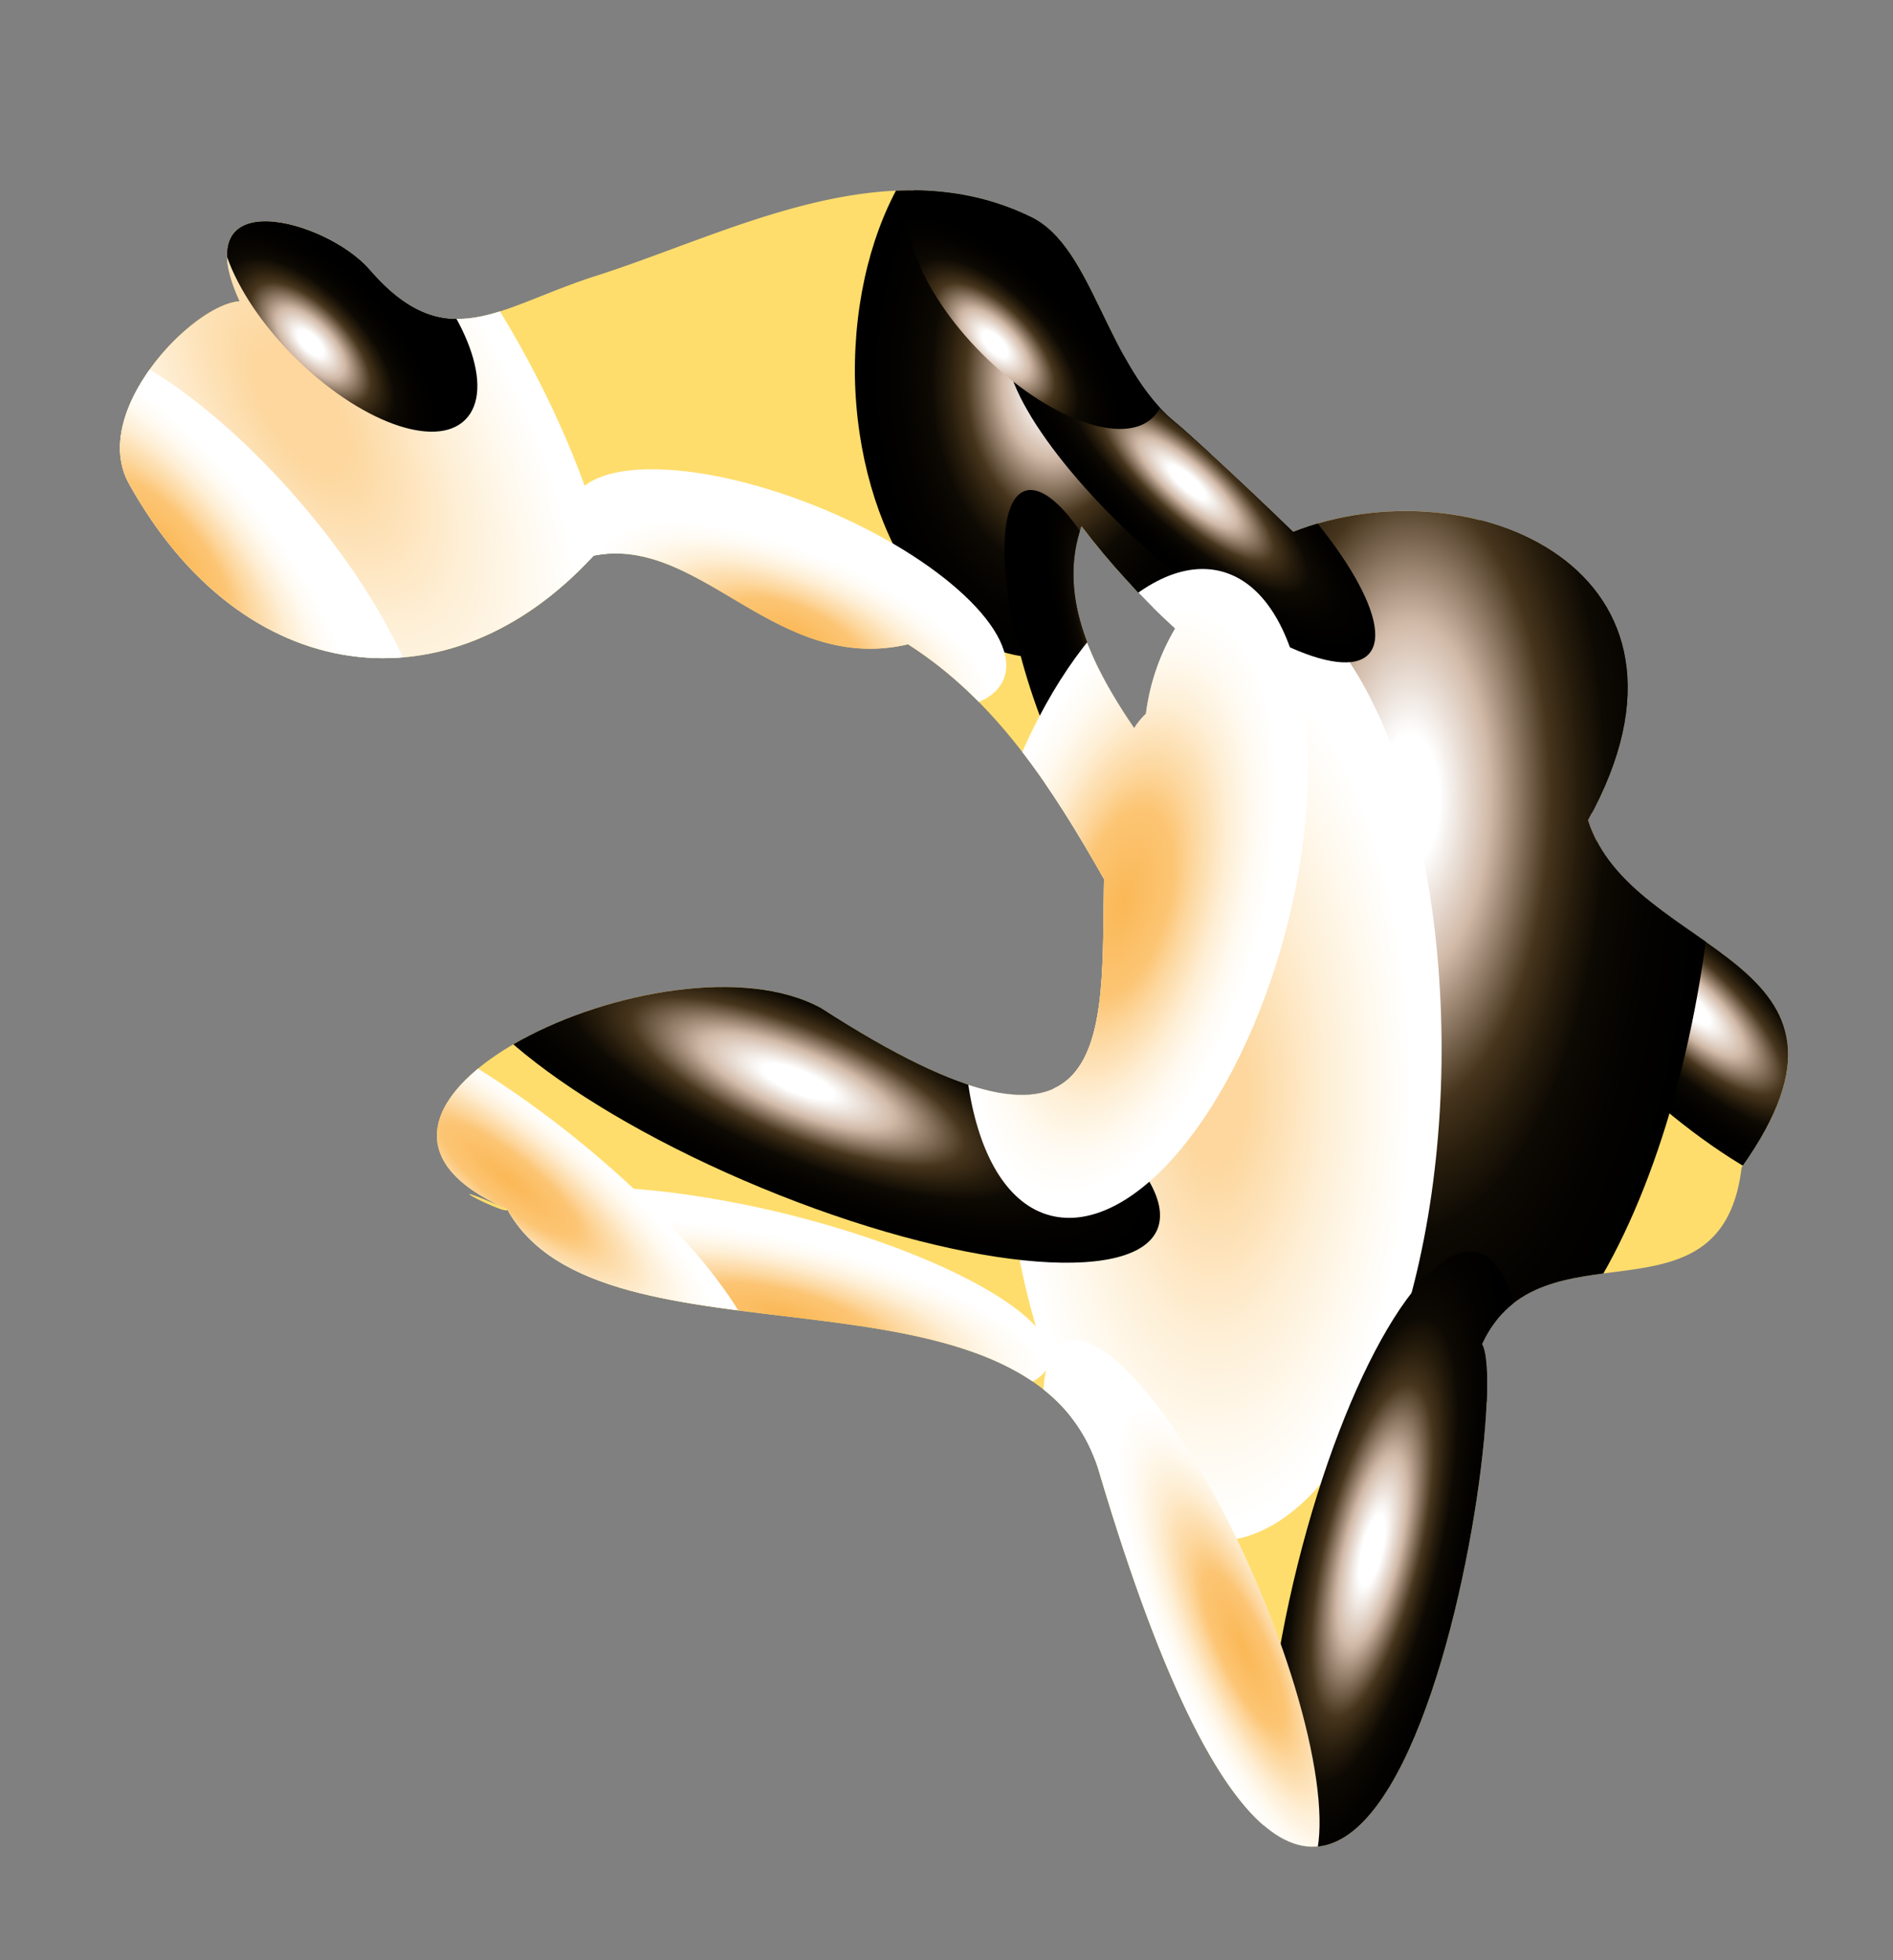 <svg xmlns="http://www.w3.org/2000/svg" xmlns:xlink="http://www.w3.org/1999/xlink" viewBox="0 0 398.02 412.1"><rect x="0" y="0" width="398.02" height="412.1" fill="#808080" stroke="none"/><defs><style>.cls-1{fill:none;}.cls-2{isolation:isolate;}.cls-3{fill:#ffdd6c;}.cls-4{clip-path:url(#clip-path);}.cls-10,.cls-11,.cls-12,.cls-13,.cls-14,.cls-15,.cls-16,.cls-5,.cls-6,.cls-7{mix-blend-mode:screen;}.cls-5{fill:url(#Áåçûìÿííûé_ãðàäèåíò_326);}.cls-6{fill:url(#Áåçûìÿííûé_ãðàäèåíò_326-2);}.cls-7{fill:url(#Áåçûìÿííûé_ãðàäèåíò_326-3);}.cls-17,.cls-18,.cls-19,.cls-20,.cls-21,.cls-22,.cls-8,.cls-9{mix-blend-mode:multiply;}.cls-8{fill:url(#Áåçûìÿííûé_ãðàäèåíò_327);}.cls-9{fill:url(#Áåçûìÿííûé_ãðàäèåíò_327-2);}.cls-10{fill:url(#Áåçûìÿííûé_ãðàäèåíò_326-4);}.cls-11{fill:url(#Áåçûìÿííûé_ãðàäèåíò_326-5);}.cls-12{fill:url(#Áåçûìÿííûé_ãðàäèåíò_326-6);}.cls-13{fill:url(#Áåçûìÿííûé_ãðàäèåíò_326-7);}.cls-14{fill:url(#Áåçûìÿííûé_ãðàäèåíò_326-8);}.cls-15{fill:url(#Áåçûìÿííûé_ãðàäèåíò_326-9);}.cls-16{fill:url(#Áåçûìÿííûé_ãðàäèåíò_326-10);}.cls-17{fill:url(#Áåçûìÿííûé_ãðàäèåíò_325);}.cls-18{fill:url(#Áåçûìÿííûé_ãðàäèåíò_325-2);}.cls-19{fill:url(#Áåçûìÿííûé_ãðàäèåíò_325-3);}.cls-20{fill:url(#Áåçûìÿííûé_ãðàäèåíò_325-4);}.cls-21{fill:url(#Áåçûìÿííûé_ãðàäèåíò_325-5);}.cls-22{fill:url(#Áåçûìÿííûé_ãðàäèåíò_325-6);}</style><clipPath id="clip-path" transform="translate(-418.54 -155.04)"><path class="cls-1" d="M445.59,256.59c6.77,12.25,2.48,4.52.05.06,23.88,43.18,67.29,48.41,97.72,15.19,22.52-4.38,38.28,25.11,66.1,18.65,18.58,11.83,30.37,30.31,41.21,49.34-.62,32.71,3.22,67.6-59.5,27.12-32.06-17.52-114.08,21.31-66,42.25,19.59,36,110.31,7.57,124.47,55.27,55.27,186.12,88.07-14.11,80.5-26.87,12.25-26.67,50.42-2.23,54.59-37.14,31.73-44.69-23.2-44.06-32.29-73,29.18-52.64-24.67-75.27-62-60.6-11-10.67-23-21.62-24.44-22.75-14.9-11.94-17.44-37.06-30.71-43.47-30.54-14.81-63.5,3.5-91.45,12.4-20.49,6.52-31.55,17.33-47.75-1.53-9.15-10.33-38.79-18.49-27.16,6.86-9.93.68-31.61,23.23-23.31,38.27C444.18,254.08,443.39,252.62,445.59,256.59Zm200.34,9.06a161,161,0,0,0,19.7,21.51,46.77,46.77,0,0,0-6.15,17.9,16.9,16.9,0,0,0-2.48,3C647.12,293.71,641.13,279.48,645.93,265.65Z"/></clipPath><radialGradient id="Áåçûìÿííûé_ãðàäèåíò_326" cx="-893.04" cy="-495.07" r="27.77" gradientTransform="matrix(-0.5, 0.16, -0.39, -1.2, 108.43, -155.72)" gradientUnits="userSpaceOnUse"><stop offset="0.1" stop-color="#fff"/><stop offset="0.27" stop-color="#d1b9a7"/><stop offset="0.47" stop-color="#47351d"/><stop offset="0.56" stop-color="#291e0d"/><stop offset="0.66" stop-color="#0d0903"/><stop offset="0.84" stop-color="#030200"/><stop offset="1"/></radialGradient><radialGradient id="Áåçûìÿííûé_ãðàäèåíò_326-2" cx="212.83" cy="-708.51" r="41.72" gradientTransform="matrix(-0.31, 0.33, -0.95, -0.89, 166.82, -334.26)" xlink:href="#Áåçûìÿííûé_ãðàäèåíò_326"/><radialGradient id="Áåçûìÿííûé_ãðàäèåíò_326-3" cx="-1636.13" cy="-429.77" r="139.71" gradientTransform="matrix(-0.45, -0.01, 0.01, -0.99, -17.06, -118.71)" xlink:href="#Áåçûìÿííûé_ãðàäèåíò_326"/><radialGradient id="Áåçûìÿííûé_ãðàäèåíò_327" cx="-1546.5" cy="-492.86" r="102.28" gradientTransform="matrix(-0.45, -0.01, 0.01, -0.99, -17.06, -118.71)" gradientUnits="userSpaceOnUse"><stop offset="0.15" stop-color="#fdd79e"/><stop offset="0.51" stop-color="#feefd6"/><stop offset="0.77" stop-color="#fffbf3"/><stop offset="0.9" stop-color="#fff"/></radialGradient><radialGradient id="Áåçûìÿííûé_ãðàäèåíò_327-2" cx="-100.74" cy="-685.46" r="102.27" gradientTransform="matrix(-0.39, 0.24, -0.51, -0.84, 93.03, -310.65)" xlink:href="#Áåçûìÿííûé_ãðàäèåíò_327"/><radialGradient id="Áåçûìÿííûé_ãðàäèåíò_326-4" cx="-896.1" cy="-406.67" r="62.46" gradientTransform="matrix(-0.61, 0.01, -0.02, -0.96, 84.73, -146.04)" xlink:href="#Áåçûìÿííûé_ãðàäèåíò_326"/><radialGradient id="Áåçûìÿííûé_ãðàäèåíò_326-5" cx="-2534.91" cy="-207.76" r="58.53" gradientTransform="matrix(-0.36, -0.08, 0.3, -1.27, -143.2, 14.3)" xlink:href="#Áåçûìÿííûé_ãðàäèåíò_326"/><radialGradient id="Áåçûìÿííûé_ãðàäèåíò_326-6" cx="161.71" cy="-806.03" r="47.92" gradientTransform="matrix(-0.21, 0.23, -0.78, -0.7, 73.51, -344.94)" xlink:href="#Áåçûìÿííûé_ãðàäèåíò_326"/><radialGradient id="Áåçûìÿííûé_ãðàäèåíò_326-7" cx="-1506.78" cy="-617.09" r="38.02" gradientTransform="matrix(-0.3, 0.1, -0.33, -1, -0.75, -174.21)" xlink:href="#Áåçûìÿííûé_ãðàäèåíò_326"/><radialGradient id="Áåçûìÿííûé_ãðàäèåíò_326-8" cx="-567.16" cy="1334.23" r="76.43" gradientTransform="matrix(0.12, -0.29, 0.97, 0.4, -639.78, -315.76)" xlink:href="#Áåçûìÿííûé_ãðàäèåíò_326"/><radialGradient id="Áåçûìÿííûé_ãðàäèåíò_326-9" cx="1062.23" cy="1756.26" r="51.75" gradientTransform="matrix(0.22, -0.22, 0.47, 0.48, -575.28, -382.12)" xlink:href="#Áåçûìÿííûé_ãðàäèåíò_326"/><radialGradient id="Áåçûìÿííûé_ãðàäèåíò_326-10" cx="1392.2" cy="1907.91" r="51.81" gradientTransform="matrix(0.22, -0.22, 0.47, 0.48, -575.28, -382.12)" xlink:href="#Áåçûìÿííûé_ãðàäèåíò_326"/><radialGradient id="Áåçûìÿííûé_ãðàäèåíò_325" cx="4217.34" cy="1001.48" r="104.34" gradientTransform="matrix(0.3, 0.08, -0.17, 0.65, -440.24, -643.65)" gradientUnits="userSpaceOnUse"><stop offset="0" stop-color="#fbb856"/><stop offset="0.29" stop-color="#fcc574"/><stop offset="0.41" stop-color="#fdd79e"/><stop offset="0.61" stop-color="#feefd6"/><stop offset="0.77" stop-color="#fffbf3"/><stop offset="0.9" stop-color="#fff"/></radialGradient><radialGradient id="Áåçûìÿííûé_ãðàäèåíò_325-2" cx="1298.05" cy="1999.59" r="104.31" gradientTransform="matrix(0.16, -0.14, 0.38, 0.45, -513.67, -447.64)" xlink:href="#Áåçûìÿííûé_ãðàäèåíò_325"/><radialGradient id="Áåçûìÿííûé_ãðàäèåíò_325-3" cx="-642.64" cy="2102.34" r="82.76" gradientTransform="matrix(0.09, -0.21, 0.55, 0.23, -512.82, -330.35)" xlink:href="#Áåçûìÿííûé_ãðàäèåíò_325"/><radialGradient id="Áåçûìÿííûé_ãðàäèåíò_325-4" cx="3849.66" cy="2329.65" r="104.34" gradientTransform="matrix(0.15, -0.06, 0.24, 0.54, -456.54, -525.21)" xlink:href="#Áåçûìÿííûé_ãðàäèåíò_325"/><radialGradient id="Áåçûìÿííûé_ãðàäèåíò_325-5" cx="-2988.28" cy="2071.92" r="104.45" gradientTransform="matrix(0.04, -0.16, 0.58, 0.14, -498.79, -336.99)" xlink:href="#Áåçûìÿííûé_ãðàäèåíò_325"/><radialGradient id="Áåçûìÿííûé_ãðàäèåíò_325-6" cx="-30.05" cy="2240.37" r="104.37" gradientTransform="matrix(0.1, -0.13, 0.46, 0.37, -502.07, -429.79)" xlink:href="#Áåçûìÿííûé_ãðàäèåíò_325"/></defs><title>may</title><g class="cls-2"><g id="Layer_1" data-name="Layer 1"><path class="cls-3" d="M525.18,409.2c-18.45-8,1.08,2.07,0,0Z" transform="translate(-418.54 -155.04)"/><path class="cls-3" d="M445.59,256.59c6.77,12.25,2.48,4.52.05.06,23.88,43.18,67.29,48.41,97.72,15.19,22.52-4.38,38.28,25.11,66.1,18.65,18.58,11.83,30.37,30.31,41.21,49.34-.62,32.71,3.22,67.6-59.5,27.12-32.06-17.52-114.08,21.31-66,42.25,19.59,36,110.31,7.57,124.47,55.27,55.27,186.12,88.07-14.11,80.5-26.87,12.25-26.67,50.42-2.23,54.59-37.14,31.73-44.69-23.2-44.06-32.29-73,29.18-52.64-24.67-75.27-62-60.6-11-10.67-23-21.62-24.44-22.75-14.9-11.94-17.44-37.06-30.71-43.47-30.54-14.81-63.5,3.5-91.45,12.4-20.49,6.52-31.55,17.33-47.75-1.53-9.15-10.33-38.79-18.49-27.16,6.86-9.93.68-31.61,23.23-23.31,38.27C444.18,254.08,443.39,252.62,445.59,256.59Zm200.34,9.06a161,161,0,0,0,19.7,21.51,46.77,46.77,0,0,0-6.15,17.9,16.9,16.9,0,0,0-2.48,3C647.12,293.71,641.13,279.48,645.93,265.65Z" transform="translate(-418.54 -155.04)"/><g class="cls-4"><path class="cls-5" d="M731.56,297c-5.92-18.4-4.57-35.22,3.06-37.73s18.68,10.38,24.6,28.73,4.58,35.2-3,37.71S737.49,315.24,731.56,297Z" transform="translate(-418.54 -155.04)"/><path class="cls-6" d="M761.93,382.39c-22-20.63-33.86-43.35-26.75-51s30.65,3,52.61,23.57,33.81,43.38,26.7,51S783.84,402.91,761.93,382.39Z" transform="translate(-418.54 -155.04)"/><path class="cls-7" d="M653.55,315.27c1.19-76.32,30.09-137.48,65-137.29,34.89.4,62.32,62.81,61.31,139-1,76.35-30.2,137.55-65,137.18C680.19,453.74,652.71,391.37,653.55,315.27Z" transform="translate(-418.54 -155.04)"/><path class="cls-8" d="M629.16,377.34c.85-55.88,22-100.68,47.59-100.54s45.61,46,44.88,101.76S699.5,479.26,674,479,628.54,433,629.16,377.34Z" transform="translate(-418.54 -155.04)"/><path class="cls-9" d="M444.74,268.78c-29-47.81-34.83-96.95-13-110.41s63.06,14.71,92.07,62.38,34.72,97.09,13,110.39S473.81,316.35,444.74,268.78Z" transform="translate(-418.54 -155.04)"/><path class="cls-10" d="M598.29,234.21c-.4-33,16-59.84,37.09-60.29s38.38,26.14,39,59.08-16.09,59.84-37.09,60.23S598.91,267,598.29,234.21Z" transform="translate(-418.54 -155.04)"/><path class="cls-11" d="M690.47,487.7c9.65-41.07,26.81-71.95,38.56-69.35s13.37,38.27,3.78,79.31-26.87,72-38.56,69.32S680.93,528.68,690.47,487.7Z" transform="translate(-418.54 -155.04)"/><path class="cls-12" d="M659,269.92c-20.65-18.63-32.9-38.56-27.43-44.77s26.76,3.95,47.42,22.58,32.91,38.64,27.38,44.77S679.63,288.49,659,269.92Z" transform="translate(-418.54 -155.04)"/><path class="cls-13" d="M635.2,299.89c-6.82-21-7.33-39.6-1.12-41.66s16.82,13.35,23.65,34.32,7.28,39.57,1.07,41.61S642,320.78,635.2,299.89Z" transform="translate(-418.54 -155.04)"/><path class="cls-14" d="M596.82,360.72c41,17,70,40.44,65.08,52.72-5,12.11-42.33,8.24-83.26-8.69s-70-40.51-65-52.65S556,343.92,596.82,360.72Z" transform="translate(-418.54 -155.04)"/><path class="cls-15" d="M503.22,207.26c13.55,13.63,19.48,29.66,13.16,36s-22.41.34-36-13.24-19.42-29.69-13.1-36S489.67,193.71,503.22,207.26Z" transform="translate(-418.54 -155.04)"/><path class="cls-16" d="M647.91,206.69c13.54,13.61,19.42,29.67,13.15,36s-22.41.36-36-13.24-19.36-29.69-13.09-36S634.36,193.14,647.91,206.69Z" transform="translate(-418.54 -155.04)"/><path class="cls-17" d="M688.78,351.14c-10,37.43-32,63.94-49.4,59.42S616,371.84,626,334.44s32.06-63.85,49.39-59.27S698.66,313.78,688.78,351.14Z" transform="translate(-418.54 -155.04)"/><path class="cls-18" d="M482,261c22.18,26,32.57,53.4,23.37,61.45s-34.89-6.78-57-32.77-32.52-53.43-23.26-61.36S459.81,235.06,482,261Z" transform="translate(-418.54 -155.04)"/><path class="cls-19" d="M591.34,261.93c25.07,10.39,42.12,26.39,38.22,35.9s-27.38,8.8-52.44-1.55S535.06,269.83,539,260.34,566.33,251.63,591.34,261.93Z" transform="translate(-418.54 -155.04)"/><path class="cls-20" d="M682.51,487.14c13.55,31.41,17.56,59.69,8.92,63.53S664.84,532,651.29,500.6s-17.5-59.73-8.86-63.48S669,455.83,682.51,487.14Z" transform="translate(-418.54 -155.04)"/><path class="cls-21" d="M583.33,410.11c33.19,8.16,58.2,22,56,31.19s-31,10-64.18,1.89-58.2-22-56-31.19S550.13,402.09,583.33,410.11Z" transform="translate(-418.54 -155.04)"/><path class="cls-22" d="M539.63,394.39c26.6,21.48,43.36,44.7,37.54,52.1s-32.29-4.18-58.87-25.63-43.3-44.73-37.43-52S513.1,373,539.63,394.39Z" transform="translate(-418.54 -155.04)"/></g></g></g></svg>